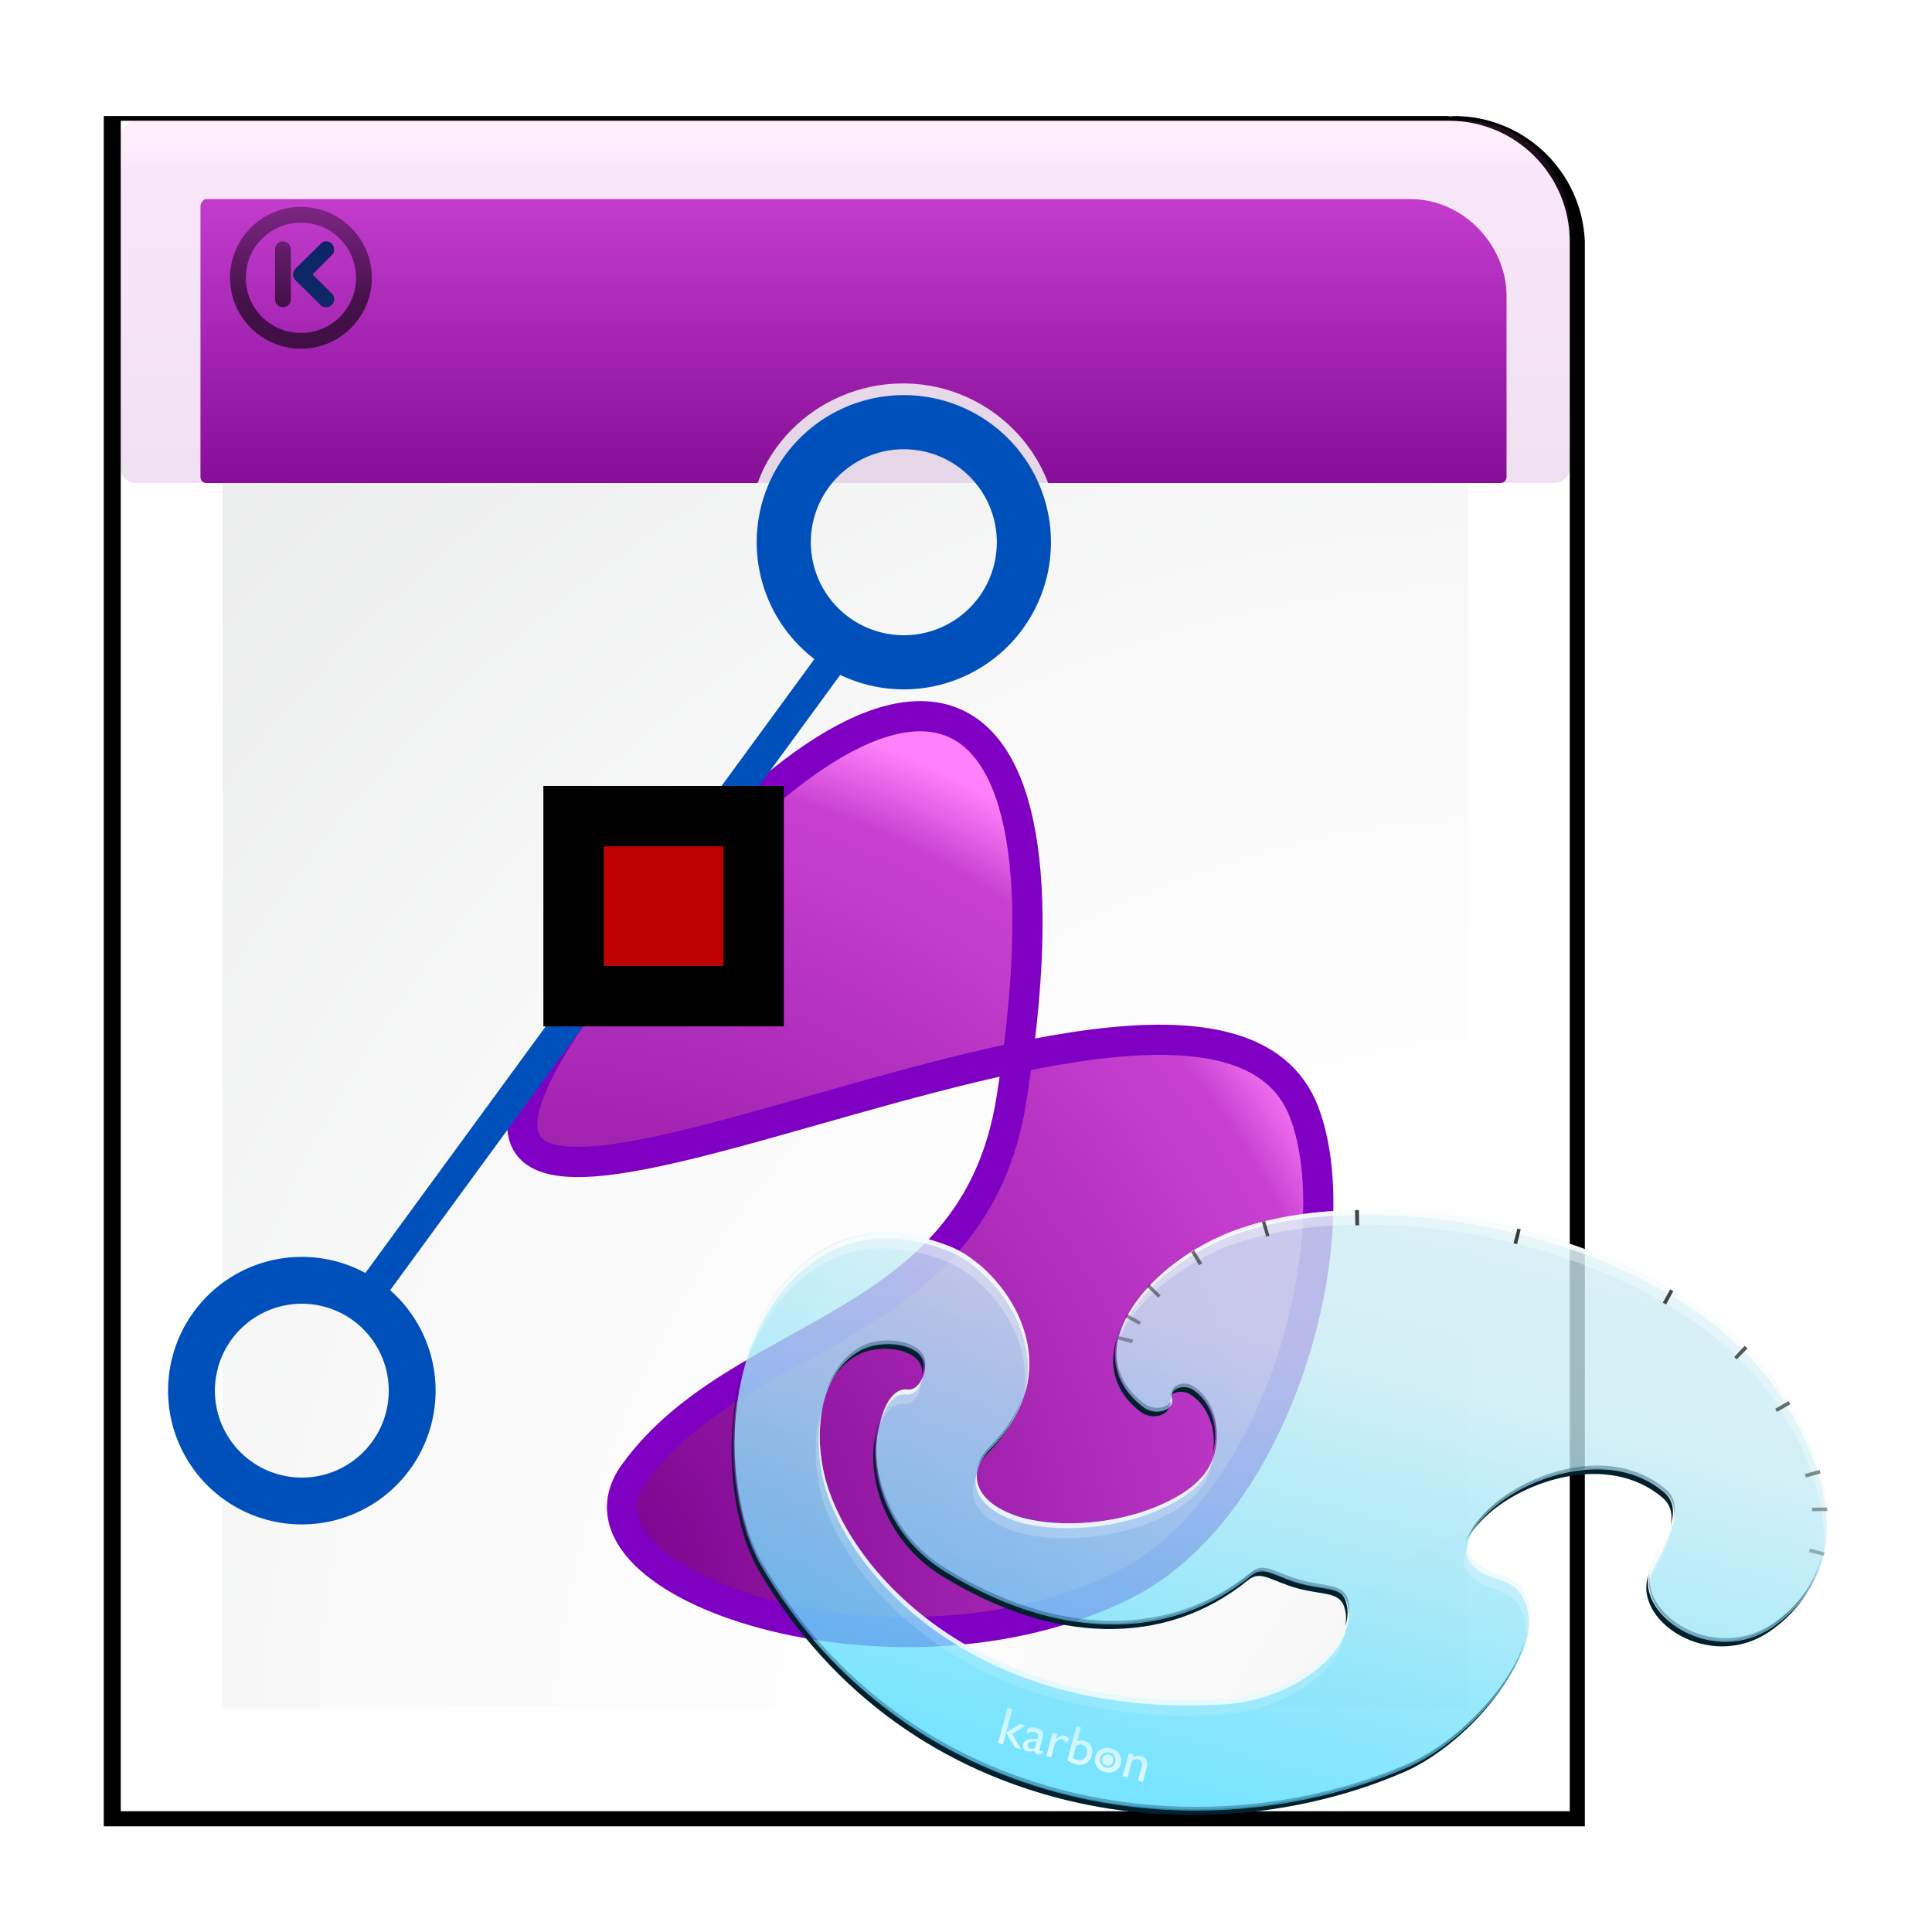 <?xml version="1.0" encoding="UTF-8" standalone="no"?>
<!-- Created with Inkscape (http://www.inkscape.org/) -->
<svg
   xmlns:dc="http://purl.org/dc/elements/1.1/"
   xmlns:cc="http://creativecommons.org/ns#"
   xmlns:rdf="http://www.w3.org/1999/02/22-rdf-syntax-ns#"
   xmlns:svg="http://www.w3.org/2000/svg"
   xmlns="http://www.w3.org/2000/svg"
   xmlns:xlink="http://www.w3.org/1999/xlink"
   xmlns:sodipodi="http://sodipodi.sourceforge.net/DTD/sodipodi-0.dtd"
   xmlns:inkscape="http://www.inkscape.org/namespaces/inkscape"
   width="128"
   height="128"
   id="svg37105"
   sodipodi:version="0.32"
   inkscape:version="0.46"
   version="1.0"
   sodipodi:docname="karbon.svgz"
   inkscape:output_extension="org.inkscape.output.svgz.inkscape"
   inkscape:export-filename="/home/pinheiro/pics/oxygen/scalable/apps/karbon.png"
   inkscape:export-xdpi="360"
   inkscape:export-ydpi="360">
  <defs
     id="defs37107">
    <linearGradient
       inkscape:collect="always"
       xlink:href="#linearGradient3526"
       id="linearGradient3714"
       gradientUnits="userSpaceOnUse"
       gradientTransform="matrix(0.615,0,0,0.6,25.351,191.115)"
       x1="91.293"
       y1="-110"
       x2="91.293"
       y2="-126.2" />
    <linearGradient
       inkscape:collect="always"
       id="linearGradient3672">
      <stop
         style="stop-color:#000000;stop-opacity:1;"
         offset="0"
         id="stop3674" />
      <stop
         style="stop-color:#000000;stop-opacity:0;"
         offset="1"
         id="stop3676" />
    </linearGradient>
    <linearGradient
       inkscape:collect="always"
       xlink:href="#linearGradient3672"
       id="linearGradient3678"
       x1="96.846"
       y1="68.206"
       x2="96.846"
       y2="102.945"
       gradientUnits="userSpaceOnUse" />
    <linearGradient
       inkscape:collect="always"
       id="linearGradient3526">
      <stop
         style="stop-color:#ffffff;stop-opacity:1;"
         offset="0"
         id="stop3528" />
      <stop
         style="stop-color:#ffffff;stop-opacity:0;"
         offset="1"
         id="stop3530" />
    </linearGradient>
    <linearGradient
       inkscape:collect="always"
       xlink:href="#linearGradient3526"
       id="linearGradient3692"
       gradientUnits="userSpaceOnUse"
       gradientTransform="matrix(0.623,0.36,-0.36,0.623,-77.003,-45.374)"
       x1="280.572"
       y1="14.984"
       x2="332.829"
       y2="105.737" />
    <linearGradient
       inkscape:collect="always"
       xlink:href="#linearGradient4061"
       id="linearGradient3698"
       gradientUnits="userSpaceOnUse"
       gradientTransform="matrix(0.623,0.36,-0.36,0.623,-77.003,-45.374)"
       x1="309.892"
       y1="91.391"
       x2="266.269"
       y2="15.833" />
    <filter
       inkscape:collect="always"
       id="filter4063">
      <feGaussianBlur
         inkscape:collect="always"
         stdDeviation="1.102"
         id="feGaussianBlur4065" />
    </filter>
    <linearGradient
       id="linearGradient3362">
      <stop
         style="stop-color:#7c7c7c;stop-opacity:1;"
         offset="0"
         id="stop3364" />
      <stop
         id="stop3366"
         offset="0.031"
         style="stop-color:#434343;stop-opacity:1;" />
      <stop
         id="stop3368"
         offset="0.26"
         style="stop-color:#ffffff;stop-opacity:1;" />
      <stop
         style="stop-color:#9c9c9c;stop-opacity:1;"
         offset="0.276"
         id="stop3370" />
      <stop
         id="stop3373"
         offset="0.276"
         style="stop-color:#717171;stop-opacity:1;" />
      <stop
         style="stop-color:#a0a0a0;stop-opacity:1;"
         offset="0.276"
         id="stop3375" />
      <stop
         style="stop-color:#ffffff;stop-opacity:1"
         offset="0.521"
         id="stop3377" />
      <stop
         id="stop3379"
         offset="0.875"
         style="stop-color:#909090;stop-opacity:1;" />
      <stop
         style="stop-color:#4f4f4f;stop-opacity:1;"
         offset="1"
         id="stop3381" />
    </linearGradient>
    <inkscape:perspective
       sodipodi:type="inkscape:persp3d"
       inkscape:vp_x="0 : 64 : 1"
       inkscape:vp_y="0 : 1000 : 0"
       inkscape:vp_z="128 : 64 : 1"
       inkscape:persp3d-origin="64 : 42.666667 : 1"
       id="perspective202" />
    <linearGradient
       id="linearGradient4713">
      <stop
         id="stop4715"
         offset="0"
         style="stop-color:#730088;stop-opacity:1;" />
      <stop
         style="stop-color:#c940d1;stop-opacity:1;"
         offset="0.91"
         id="stop4717" />
      <stop
         id="stop4719"
         offset="1"
         style="stop-color:#ff80fa;stop-opacity:1;" />
    </linearGradient>
    <linearGradient
       inkscape:collect="always"
       xlink:href="#linearGradient4713"
       id="linearGradient6972"
       x1="65.5"
       y1="37.535"
       x2="65.5"
       y2="8.993"
       gradientUnits="userSpaceOnUse" />
    <linearGradient
       inkscape:collect="always"
       id="linearGradient4072">
      <stop
         style="stop-color:#ffffff;stop-opacity:1;"
         offset="0"
         id="stop4074" />
      <stop
         style="stop-color:#ffffff;stop-opacity:0;"
         offset="1"
         id="stop4076" />
    </linearGradient>
    <linearGradient
       id="linearGradient4061">
      <stop
         style="stop-color:#55ddff;stop-opacity:1"
         offset="0"
         id="stop4064" />
      <stop
         id="stop4066"
         offset="0.544"
         style="stop-color:#c7ecf4;stop-opacity:1" />
      <stop
         style="stop-color:#d8edf2;stop-opacity:1"
         offset="1"
         id="stop4068" />
    </linearGradient>
    <linearGradient
       id="linearGradient5093">
      <stop
         id="stop5095"
         offset="0"
         style="stop-color:#ffffff;stop-opacity:1;" />
      <stop
         id="stop5097"
         offset="1"
         style="stop-color:#ffffff;stop-opacity:0;" />
    </linearGradient>
    <linearGradient
       id="linearGradient5079">
      <stop
         style="stop-color:#760000;stop-opacity:1;"
         offset="0"
         id="stop5081" />
      <stop
         id="stop5087"
         offset="0.185"
         style="stop-color:#ff4f4f;stop-opacity:1;" />
      <stop
         style="stop-color:#ad2626;stop-opacity:1;"
         offset="0.502"
         id="stop5089" />
      <stop
         id="stop5091"
         offset="0.751"
         style="stop-color:#e43e3e;stop-opacity:1;" />
      <stop
         style="stop-color:#5e0000;stop-opacity:1;"
         offset="1"
         id="stop5083" />
    </linearGradient>
    <linearGradient
       id="linearGradient5059">
      <stop
         id="stop5061"
         offset="0"
         style="stop-color:#7c7c7c;stop-opacity:1;" />
      <stop
         style="stop-color:#434343;stop-opacity:1;"
         offset="0.085"
         id="stop5063" />
      <stop
         style="stop-color:#ffffff;stop-opacity:1;"
         offset="0.25"
         id="stop5065" />
      <stop
         id="stop5067"
         offset="0.375"
         style="stop-color:#9c9c9c;stop-opacity:1;" />
      <stop
         style="stop-color:#717171;stop-opacity:1;"
         offset="0.5"
         id="stop5069" />
      <stop
         id="stop5071"
         offset="0.625"
         style="stop-color:#a0a0a0;stop-opacity:1;" />
      <stop
         id="stop5073"
         offset="0.75"
         style="stop-color:#dfdfdf;stop-opacity:1;" />
      <stop
         style="stop-color:#909090;stop-opacity:1;"
         offset="0.875"
         id="stop5075" />
      <stop
         id="stop5077"
         offset="1"
         style="stop-color:#4f4f4f;stop-opacity:1;" />
    </linearGradient>
    <linearGradient
       inkscape:collect="always"
       id="linearGradient5041">
      <stop
         style="stop-color:#dbdbdb;stop-opacity:1;"
         offset="0"
         id="stop5043" />
      <stop
         style="stop-color:#dbdbdb;stop-opacity:0;"
         offset="1"
         id="stop5045" />
    </linearGradient>
    <linearGradient
       id="linearGradient4976">
      <stop
         style="stop-color:#ffffff;stop-opacity:1;"
         offset="0"
         id="stop4978" />
      <stop
         style="stop-color:#000000;stop-opacity:1;"
         offset="1"
         id="stop4980" />
    </linearGradient>
    <linearGradient
       inkscape:collect="always"
       id="linearGradient4952">
      <stop
         style="stop-color:#000000;stop-opacity:1;"
         offset="0"
         id="stop4954" />
      <stop
         style="stop-color:#000000;stop-opacity:0;"
         offset="1"
         id="stop4956" />
    </linearGradient>
    <linearGradient
       id="linearGradient4930">
      <stop
         id="stop4932"
         offset="0"
         style="stop-color:#7c7c7c;stop-opacity:1;" />
      <stop
         style="stop-color:#434343;stop-opacity:1;"
         offset="0.031"
         id="stop4934" />
      <stop
         style="stop-color:#ffffff;stop-opacity:1;"
         offset="0.302"
         id="stop4936" />
      <stop
         id="stop4938"
         offset="0.434"
         style="stop-color:#9c9c9c;stop-opacity:1;" />
      <stop
         style="stop-color:#717171;stop-opacity:1;"
         offset="0.537"
         id="stop4940" />
      <stop
         id="stop4942"
         offset="0.625"
         style="stop-color:#a0a0a0;stop-opacity:1;" />
      <stop
         id="stop4944"
         offset="0.75"
         style="stop-color:#dfdfdf;stop-opacity:1;" />
      <stop
         style="stop-color:#909090;stop-opacity:1;"
         offset="0.875"
         id="stop4946" />
      <stop
         id="stop4948"
         offset="1"
         style="stop-color:#4f4f4f;stop-opacity:1;" />
    </linearGradient>
    <linearGradient
       id="linearGradient4884">
      <stop
         style="stop-color:#7c7c7c;stop-opacity:1;"
         offset="0"
         id="stop4886" />
      <stop
         id="stop4888"
         offset="0.031"
         style="stop-color:#434343;stop-opacity:1;" />
      <stop
         id="stop4890"
         offset="0.25"
         style="stop-color:#ffffff;stop-opacity:1;" />
      <stop
         style="stop-color:#9c9c9c;stop-opacity:1;"
         offset="0.375"
         id="stop4892" />
      <stop
         id="stop4894"
         offset="0.5"
         style="stop-color:#717171;stop-opacity:1;" />
      <stop
         style="stop-color:#a0a0a0;stop-opacity:1;"
         offset="0.625"
         id="stop4896" />
      <stop
         style="stop-color:#dfdfdf;stop-opacity:1;"
         offset="0.75"
         id="stop4898" />
      <stop
         id="stop4900"
         offset="0.875"
         style="stop-color:#909090;stop-opacity:1;" />
      <stop
         style="stop-color:#4f4f4f;stop-opacity:1;"
         offset="1"
         id="stop4902" />
    </linearGradient>
    <linearGradient
       inkscape:collect="always"
       id="linearGradient3759">
      <stop
         style="stop-color:#000000;stop-opacity:1;"
         offset="0"
         id="stop3761" />
      <stop
         style="stop-color:#000000;stop-opacity:0;"
         offset="1"
         id="stop3763" />
    </linearGradient>
    <linearGradient
       id="linearGradient3800">
      <stop
         style="stop-color:#ffffff;stop-opacity:1;"
         offset="0"
         id="stop3802" />
      <stop
         id="stop3804"
         offset="0.506"
         style="stop-color:#e3e3e3;stop-opacity:1;" />
      <stop
         style="stop-color:#a0a0a0;stop-opacity:1;"
         offset="1"
         id="stop3806" />
    </linearGradient>
    <linearGradient
       id="linearGradient6417">
      <stop
         style="stop-color:#55ddff;stop-opacity:1"
         offset="0"
         id="stop6419" />
      <stop
         id="stop6425"
         offset="0.835"
         style="stop-color:#c7ecf4;stop-opacity:1" />
      <stop
         style="stop-color:#d8edf2;stop-opacity:1"
         offset="1"
         id="stop6421" />
    </linearGradient>
    <radialGradient
       id="XMLID_8_"
       cx="102"
       cy="112.305"
       r="139.559"
       gradientUnits="userSpaceOnUse">
      <stop
         offset="0"
         style="stop-color:#efefef;stop-opacity:1;"
         id="stop41" />
      <stop
         offset="0.189"
         style="stop-color:#f9f9f9;stop-opacity:1;"
         id="stop47" />
      <stop
         offset="0.257"
         style="stop-color:#FAFAFA"
         id="stop49" />
      <stop
         offset="0.301"
         style="stop-color:#FFFFFF"
         id="stop51" />
      <stop
         offset="0.531"
         style="stop-color:#FAFAFA"
         id="stop53" />
      <stop
         offset="0.845"
         style="stop-color:#EBECEC"
         id="stop55" />
      <stop
         offset="1"
         style="stop-color:#E1E2E3"
         id="stop57" />
    </radialGradient>
    <filter
       inkscape:collect="always"
       id="filter2770">
      <feGaussianBlur
         inkscape:collect="always"
         stdDeviation="2.079"
         id="feGaussianBlur2772" />
    </filter>
    <radialGradient
       inkscape:collect="always"
       xlink:href="#XMLID_8_"
       id="radialGradient6878"
       gradientUnits="userSpaceOnUse"
       gradientTransform="matrix(1,0,0,1,-8,3.02e-3)"
       cx="102"
       cy="112.305"
       r="139.559"
       fx="115.081"
       fy="124.33" />
    <filter
       inkscape:collect="always"
       id="filter3465">
      <feGaussianBlur
         inkscape:collect="always"
         stdDeviation="0.757"
         id="feGaussianBlur3467" />
    </filter>
    <linearGradient
       id="linearGradient3223"
       inkscape:collect="always">
      <stop
         id="stop3225"
         offset="0"
         style="stop-color:#000000;stop-opacity:1;" />
      <stop
         id="stop3227"
         offset="1"
         style="stop-color:#000000;stop-opacity:0;" />
    </linearGradient>
    <linearGradient
       id="linearGradient3370">
      <stop
         style="stop-color:#0e2965;stop-opacity:1;"
         offset="0"
         id="stop3372" />
      <stop
         style="stop-color:#091e6a;stop-opacity:1;"
         offset="1"
         id="stop3376" />
    </linearGradient>
    <linearGradient
       inkscape:collect="always"
       xlink:href="#linearGradient3223"
       id="linearGradient6362"
       gradientUnits="userSpaceOnUse"
       gradientTransform="matrix(0.713,0,0,0.713,6.22,4.598)"
       x1="20.489"
       y1="21.948"
       x2="20.489"
       y2="0.221" />
    <linearGradient
       inkscape:collect="always"
       xlink:href="#linearGradient3370"
       id="linearGradient6500"
       gradientUnits="userSpaceOnUse"
       gradientTransform="matrix(0.713,0,0,0.713,6.22,4.598)"
       x1="20.489"
       y1="21.948"
       x2="20.489"
       y2="7.353" />
    <linearGradient
       inkscape:collect="always"
       xlink:href="#linearGradient6417"
       id="linearGradient6964"
       x1="7.938"
       y1="18"
       x2="7.938"
       y2="4.75"
       gradientUnits="userSpaceOnUse" />
    <radialGradient
       inkscape:collect="always"
       xlink:href="#linearGradient4713"
       id="radialGradient3651"
       cx="36.776"
       cy="104.149"
       fx="36.776"
       fy="104.149"
       r="26.633"
       gradientTransform="matrix(2.216,0,0,2.24,-44.501,-128.299)"
       gradientUnits="userSpaceOnUse" />
    <clipPath
       clipPathUnits="userSpaceOnUse"
       id="clipPath3761">
      <path
         style="opacity:0.366;fill:#ffffff;fill-opacity:1;stroke:none;stroke-width:0.3;stroke-linecap:round;stroke-linejoin:round;stroke-miterlimit:4;stroke-dasharray:none;stroke-dashoffset:0;stroke-opacity:1"
         d="M 170.75,112.213 L 170.75,207.869 L 304.406,207.869 L 304.406,112.213 L 170.75,112.213 z M 253.969,125.275 C 263.092,125.117 272.391,126.817 279.562,130.9 C 281.258,131.865 282.83,132.959 284.281,134.244 C 291.737,140.844 296.536,150.113 290.094,158.056 C 285.135,164.171 275.544,160.779 276.344,155.588 C 276.728,153.093 278.409,149.062 275.594,147.744 C 268.942,144.636 261.285,149.774 258.5,154.306 C 257.782,155.475 256.44,157.896 257.75,159.181 C 259.737,161.13 262.097,159.524 264,161.338 C 268.552,165.677 263.042,177.422 257.156,182.088 C 248.315,189.096 236.444,193.66 224.094,193.931 C 211.37,194.211 198.125,190.033 187.156,179.15 C 186.468,178.467 185.425,177.165 184.781,176.119 C 176.09,161.995 179.419,140.076 197.531,142.244 C 203.359,142.941 213.161,150.675 206.938,161.431 C 205.188,164.455 206.812,166.881 210.719,167.338 C 214.091,167.831 220.106,166.324 224.562,163.119 C 226.977,161.382 228.884,159.347 229.344,157.088 C 229.966,154.03 228.239,150.844 225.594,150.056 C 224.634,149.771 223.189,150.501 223.75,151.525 C 224.32,152.564 222.647,153.761 221.125,153.119 C 213.53,149.914 216.792,140.018 224.375,133.9 C 230.786,128.728 242.238,125.478 253.969,125.275 z M 195.188,153.431 C 193.78,153.524 192.225,154.155 191.25,155.119 C 187.628,158.698 188.943,165.436 191.844,169.775 C 197.534,178.287 213.89,188.009 237.281,180.119 C 244.218,177.779 249.239,170.819 246.688,167.119 C 245.778,165.8 244.169,166.587 241.625,166.588 C 238.745,166.588 237.407,165.66 236.375,167.088 C 229.875,176.077 218.505,178.725 205.625,174.838 C 199.035,172.849 195.211,166.871 195.25,161.931 C 195.119,159.458 195.829,157.836 197.062,157.681 C 198.192,157.539 198.499,155.836 198.188,154.869 C 197.835,153.774 196.595,153.338 195.188,153.431 z"
         id="path3763" />
    </clipPath>
    <linearGradient
       inkscape:collect="always"
       xlink:href="#linearGradient4976"
       id="linearGradient2702"
       gradientUnits="userSpaceOnUse"
       gradientTransform="matrix(0.696,0,0,0.696,14.308,36.326)"
       x1="143.406"
       y1="46.688"
       x2="143.406"
       y2="33.719" />
    <linearGradient
       inkscape:collect="always"
       xlink:href="#linearGradient4976"
       id="linearGradient2705"
       gradientUnits="userSpaceOnUse"
       gradientTransform="matrix(0.696,0,0,0.696,14.308,36.326)"
       x1="146.928"
       y1="33.447"
       x2="146.928"
       y2="46.595" />
    <linearGradient
       inkscape:collect="always"
       xlink:href="#linearGradient4952"
       id="linearGradient2708"
       gradientUnits="userSpaceOnUse"
       gradientTransform="matrix(0.833,0,0,0.803,19.25,-59.127)"
       x1="116"
       y1="23.08"
       x2="116"
       y2="19.517" />
    <linearGradient
       inkscape:collect="always"
       xlink:href="#linearGradient5093"
       id="linearGradient2713"
       gradientUnits="userSpaceOnUse"
       gradientTransform="matrix(-0.122,7.9958629e-5,2.6776831e-2,0.198,171.511,30.937)"
       x1="446.257"
       y1="108.021"
       x2="470.738"
       y2="108.021" />
    <linearGradient
       inkscape:collect="always"
       xlink:href="#linearGradient5079"
       id="linearGradient2717"
       gradientUnits="userSpaceOnUse"
       x1="110.008"
       y1="37"
       x2="121.102"
       y2="37"
       gradientTransform="translate(0,27)" />
    <linearGradient
       inkscape:collect="always"
       xlink:href="#linearGradient5093"
       id="linearGradient2731"
       gradientUnits="userSpaceOnUse"
       gradientTransform="matrix(-0.122,-3.9198515e-4,6.5008804e-3,-0.971,174.281,202.671)"
       x1="446.257"
       y1="108.021"
       x2="470.738"
       y2="108.021" />
    <linearGradient
       inkscape:collect="always"
       xlink:href="#linearGradient4884"
       id="linearGradient2735"
       gradientUnits="userSpaceOnUse"
       gradientTransform="matrix(9.013865e-2,0,0,0.833,102.515,13.833)"
       x1="138.508"
       y1="32"
       x2="149.602"
       y2="32" />
    <linearGradient
       inkscape:collect="always"
       xlink:href="#linearGradient3759"
       id="linearGradient2738"
       gradientUnits="userSpaceOnUse"
       gradientTransform="matrix(0.329,0,0,7.6274458e-2,-265.972,36.042)"
       x1="471.8"
       y1="141.475"
       x2="471.804"
       y2="144.057" />
    <linearGradient
       inkscape:collect="always"
       xlink:href="#linearGradient4952"
       id="linearGradient2741"
       gradientUnits="userSpaceOnUse"
       gradientTransform="matrix(0.833,0,0,0.803,19.25,30.953)"
       x1="116"
       y1="20.575"
       x2="116"
       y2="19" />
    <linearGradient
       inkscape:collect="always"
       xlink:href="#linearGradient4930"
       id="linearGradient2744"
       gradientUnits="userSpaceOnUse"
       gradientTransform="matrix(0.451,0,0,0.68,50.575,23.281)"
       x1="138.508"
       y1="32"
       x2="149.602"
       y2="32" />
    <linearGradient
       inkscape:collect="always"
       xlink:href="#linearGradient5093"
       id="linearGradient2747"
       gradientUnits="userSpaceOnUse"
       gradientTransform="matrix(-0.123,-6.7513531e-4,2.4197626e-3,-1.672,201.309,263.496)"
       x1="446.257"
       y1="108.021"
       x2="470.738"
       y2="108.021" />
    <linearGradient
       inkscape:collect="always"
       xlink:href="#linearGradient5093"
       id="linearGradient2749"
       gradientUnits="userSpaceOnUse"
       gradientTransform="matrix(-0.465,-2.562534e-3,7.1315277e-4,-1.672,357.35,264.355)"
       x1="469.106"
       y1="108.021"
       x2="460.064"
       y2="108.021" />
    <linearGradient
       inkscape:collect="always"
       xlink:href="#linearGradient3759"
       id="linearGradient3683"
       gradientUnits="userSpaceOnUse"
       gradientTransform="matrix(0.408,0,0,0.374,-302.877,-177.689)"
       x1="471.8"
       y1="141.475"
       x2="471.804"
       y2="144.057" />
    <linearGradient
       inkscape:collect="always"
       xlink:href="#linearGradient5041"
       id="linearGradient3689"
       gradientUnits="userSpaceOnUse"
       gradientTransform="matrix(1.012,0,0,1.012,-2.758,0)"
       x1="91.293"
       y1="-110"
       x2="91.293"
       y2="-126.2" />
    <linearGradient
       inkscape:collect="always"
       xlink:href="#linearGradient4072"
       id="linearGradient4078"
       x1="-148"
       y1="-13.5"
       x2="-46"
       y2="-13.5"
       gradientUnits="userSpaceOnUse" />
    <linearGradient
       inkscape:collect="always"
       xlink:href="#linearGradient5093"
       id="linearGradient4117"
       gradientUnits="userSpaceOnUse"
       gradientTransform="matrix(-0.263,-4.1139639e-4,1.4053095e-2,-1.019,268.844,205.242)"
       x1="446.257"
       y1="108.021"
       x2="470.738"
       y2="108.021" />
    <linearGradient
       inkscape:collect="always"
       xlink:href="#linearGradient5093"
       id="linearGradient4133"
       gradientUnits="userSpaceOnUse"
       gradientTransform="matrix(-0.123,-6.7513531e-4,2.4197626e-3,-1.672,201.309,263.496)"
       x1="446.257"
       y1="108.021"
       x2="470.738"
       y2="108.021" />
    <linearGradient
       inkscape:collect="always"
       xlink:href="#linearGradient4713"
       id="linearGradient3351"
       gradientUnits="userSpaceOnUse"
       x1="65.5"
       y1="37.535"
       x2="65.5"
       y2="8.993" />
    <linearGradient
       inkscape:collect="always"
       xlink:href="#linearGradient4713"
       id="linearGradient3363"
       gradientUnits="userSpaceOnUse"
       x1="65.5"
       y1="37.535"
       x2="65.5"
       y2="8.993" />
    <linearGradient
       inkscape:collect="always"
       xlink:href="#linearGradient4713"
       id="linearGradient2580"
       gradientUnits="userSpaceOnUse"
       x1="65.5"
       y1="37.535"
       x2="65.5"
       y2="8.993" />
    <radialGradient
       inkscape:collect="always"
       xlink:href="#XMLID_8_"
       id="radialGradient2585"
       gradientUnits="userSpaceOnUse"
       gradientTransform="matrix(1,0,0,1,-8,3.02e-3)"
       cx="102"
       cy="112.305"
       fx="115.081"
       fy="124.33"
       r="139.559" />
    <filter
       inkscape:collect="always"
       id="filter3625">
      <feGaussianBlur
         inkscape:collect="always"
         stdDeviation="2.796"
         id="feGaussianBlur3627" />
    </filter>
  </defs>
  <sodipodi:namedview
     id="base"
     pagecolor="#ffffff"
     bordercolor="#666666"
     borderopacity="1.0"
     inkscape:pageopacity="0.0"
     inkscape:pageshadow="2"
     inkscape:zoom="2.8284272"
     inkscape:cx="77.801454"
     inkscape:cy="-21.262875"
     inkscape:document-units="px"
     inkscape:current-layer="layer1"
     height="128px"
     width="128px"
     inkscape:window-width="1191"
     inkscape:window-height="722"
     inkscape:window-x="162"
     inkscape:window-y="195"
     showgrid="true"
     objecttolerance="5"
     gridtolerance="6"
     guidetolerance="6"
     showguides="true"
     inkscape:guide-bbox="true">
    <inkscape:grid
       id="GridFromPre046Settings"
       type="xygrid"
       originx="0px"
       originy="0px"
       spacingx="8px"
       spacingy="8px"
       color="#0000ff"
       empcolor="#0000ff"
       opacity="0.2"
       empopacity="0.4"
       empspacing="5"
       visible="true"
       enabled="true" />
    <sodipodi:guide
       orientation="0,1"
       position="226,155"
       id="guide3460" />
  </sodipodi:namedview>
  <g
     inkscape:label="Livello 1"
     inkscape:groupmode="layer"
     id="layer1">
    <path
       style="opacity:0.5;fill:#000000;fill-opacity:1;filter:url(#filter3465)"
       d="M 8,8.094 L 8,120.094 L 104,120.094 L 104,16 C 104,11.998 101.057,8.681 97.219,8.094 L 8,8.094 z"
       id="path3447" />
    <path
       style="opacity:1;fill:#000000;fill-opacity:1;filter:url(#filter2770)"
       d="M 6.875,7.688 L 6.875,121 L 105,121 L 105,16 C 104.816,11.385 101.004,7.688 96.344,7.688 C 96.226,7.688 96.116,7.714 96,7.719 L 96,7.688 L 6.875,7.688 z"
       id="path7865"
       sodipodi:nodetypes="ccccsccc" />
    <path
       style="fill:#ffffff;fill-opacity:1"
       d="M 8,8 L 8,120 C 8,120 71.156,120 71.156,120 L 104,120 L 104,16 C 104,11.584 100.416,8 96,8 L 8,8 z"
       id="path34" />
    <path
       sodipodi:type="inkscape:offset"
       inkscape:radius="-3.375"
       inkscape:original="M 11.375 11.375 L 11.375 116.59375 L 69.1875 116.59375 L 100.625 116.59375 L 100.625 16 C 100.625 13.414772 98.585228 11.375 96 11.375 L 11.375 11.375 z "
       style="fill:url(#radialGradient2585);fill-opacity:1"
       id="path2583"
       d="M 14.75,14.75 L 14.75,113.219 L 69.188,113.219 L 97.25,113.219 L 97.25,16 C 97.25,15.19 96.81,14.75 96,14.75 L 14.75,14.75 z" />
    <g
       id="layer4"
       inkscape:label="box"
       style="display:inline"
       transform="matrix(0.643,0,0,0.643,122.765,84.171)" />
    <g
       id="layer5"
       inkscape:label="zip_app"
       style="display:inline"
       transform="matrix(0.643,0,0,0.643,122.765,84.171)" />
    <rect
       style="opacity:0.578;fill:#ffffff;fill-opacity:1;fill-rule:nonzero;stroke:none;stroke-width:3.632;stroke-linecap:round;stroke-linejoin:round;stroke-miterlimit:4;stroke-dasharray:none;stroke-dashoffset:4;stroke-opacity:1"
       id="rect1327"
       width="0.643"
       height="0"
       x="123.357"
       y="94.547" />
    <path
       style="opacity:0.124;fill:url(#linearGradient2580);fill-opacity:1;stroke:none;stroke-width:0.2;stroke-linecap:round;stroke-linejoin:round;stroke-miterlimit:4;stroke-dashoffset:0;stroke-opacity:0.588;overflow:visible"
       d="M 9,8 C 8.446,8 8,8.508 8,9.062 L 8,31 C 8,31.554 8.446,32 9,32 L 103,32 C 103.554,32 104,31.554 104,31 L 104,15 C 104,11.433 101,8 97,8 L 9,8 z"
       id="path3353"
       sodipodi:nodetypes="ccccccccc" />
    <path
       style="fill:url(#linearGradient3363);fill-opacity:1;stroke:none;stroke-width:0.2;stroke-linecap:round;stroke-linejoin:round;stroke-miterlimit:4;stroke-dashoffset:0;stroke-opacity:0.588;overflow:visible"
       d="M 13.688,13.188 C 13.492,13.188 13.281,13.417 13.281,13.656 L 13.281,31.594 C 13.281,31.833 13.448,32 13.688,32 L 50.194,32 C 50.383,31.513 50.581,31.029 50.85,30.562 C 53.694,25.637 60.05,23.938 64.975,26.781 C 67.099,28.008 68.625,29.864 69.444,32 L 99.406,32 C 99.646,32 99.812,31.833 99.812,31.594 L 99.812,19.594 C 99.812,16.355 97.071,13.188 93.406,13.188 L 13.688,13.188 z"
       id="path3361"
       sodipodi:nodetypes="cccccsscccccc" />
    <path
       style="opacity:0.609;fill:url(#linearGradient6362);fill-opacity:1;fill-rule:evenodd;stroke:none;stroke-width:2;stroke-linecap:round;stroke-linejoin:round;stroke-miterlimit:4;stroke-opacity:1"
       d="M 19.938,13.706 C 17.349,13.706 15.239,15.817 15.239,18.405 C 15.239,20.993 17.349,23.104 19.938,23.104 C 22.526,23.104 24.636,20.993 24.636,18.405 C 24.636,15.817 22.526,13.706 19.938,13.706 z M 19.938,14.753 C 21.96,14.753 23.59,16.383 23.59,18.405 C 23.59,20.428 21.96,22.057 19.938,22.057 C 17.915,22.057 16.285,20.428 16.285,18.405 C 16.285,16.383 17.915,14.753 19.938,14.753 z M 18.624,16 C 18.375,16.056 18.217,16.284 18.223,16.534 L 18.223,19.83 C 18.22,20.016 18.31,20.184 18.468,20.276 C 18.633,20.372 18.859,20.372 19.024,20.276 C 19.182,20.184 19.272,20.016 19.269,19.83 L 19.269,16.534 C 19.273,16.374 19.204,16.222 19.069,16.111 C 18.955,16.018 18.833,16.001 18.735,16 C 18.732,16 18.731,16.001 18.713,16 C 18.694,15.999 18.652,15.994 18.624,16 z M 21.541,16 C 21.411,16.014 21.319,16.089 21.251,16.156 L 19.581,17.804 C 19.477,17.904 19.425,18.041 19.425,18.182 C 19.425,18.324 19.477,18.46 19.581,18.561 L 21.251,20.209 C 21.459,20.412 21.791,20.386 21.986,20.187 C 22.184,19.985 22.191,19.652 21.986,19.452 L 20.695,18.182 L 21.986,16.891 C 22.154,16.732 22.168,16.486 22.075,16.29 C 21.978,16.083 21.76,15.972 21.541,16 z"
       id="path3820" />
    <path
       id="path6498"
       d="M 21.541,16 C 21.411,16.014 21.319,16.089 21.251,16.156 L 19.581,17.804 C 19.477,17.904 19.425,18.041 19.425,18.182 C 19.425,18.324 19.477,18.46 19.581,18.561 L 21.251,20.209 C 21.459,20.412 21.791,20.386 21.986,20.187 C 22.184,19.985 22.191,19.652 21.986,19.452 L 20.695,18.182 L 21.986,16.891 C 22.154,16.732 22.168,16.486 22.075,16.29 C 21.978,16.083 21.76,15.972 21.541,16 z"
       style="opacity:1;fill:url(#linearGradient6500);fill-opacity:1;fill-rule:evenodd;stroke:none;stroke-width:2;stroke-linecap:round;stroke-linejoin:round;stroke-miterlimit:4;stroke-opacity:1"
       sodipodi:nodetypes="cccsccscccsc" />
    <path
       style="opacity:1;fill:url(#radialGradient3651);fill-opacity:1;fill-rule:evenodd;stroke:#7f00c3;stroke-width:2;stroke-linecap:butt;stroke-linejoin:miter;stroke-miterlimit:4;stroke-dasharray:none;stroke-opacity:1"
       d="M 86.403,73.689 C 89.487,81.781 84.838,99.804 74.47,105 C 59.437,112.534 36.689,105.003 42,97.633 C 48.979,87.948 64.512,88.383 67,72.895 C 71.832,42.81 59.818,39.545 41.597,62.348 C 13.319,97.739 79.442,55.424 86.403,73.689 z"
       id="path3331"
       sodipodi:nodetypes="csssss" />
    <path
       style="fill:none;fill-rule:evenodd;stroke:#0050bc;stroke-width:2;stroke-linecap:butt;stroke-linejoin:miter;stroke-miterlimit:4;stroke-dasharray:none;stroke-opacity:1"
       d="M 24,86.312 L 56,42.563"
       id="path3395"
       sodipodi:nodetypes="cc" />
    <rect
       ry="0"
       rx="0"
       y="52.07"
       x="36"
       height="15.93"
       width="15.93"
       id="rect3337"
       style="opacity:1;fill:#000000;fill-opacity:1;stroke:none;stroke-width:0.6;stroke-linecap:round;stroke-linejoin:round;stroke-miterlimit:4;stroke-dasharray:none;stroke-dashoffset:0;stroke-opacity:1" />
    <rect
       style="opacity:1;fill:#bc0000;fill-opacity:1;stroke:none;stroke-width:0.6;stroke-linecap:round;stroke-linejoin:round;stroke-miterlimit:4;stroke-dasharray:none;stroke-dashoffset:0;stroke-opacity:1"
       id="rect3333"
       width="7.93"
       height="7.93"
       x="40"
       y="56.07"
       rx="0"
       ry="0" />
    <rect
       style="opacity:0.545;fill:url(#linearGradient4078);fill-opacity:1;stroke:none;stroke-width:0.4;stroke-linecap:round;stroke-linejoin:round;stroke-miterlimit:4;stroke-dasharray:none;stroke-dashoffset:0;stroke-opacity:1"
       id="rect4070"
       width="102"
       height="66"
       x="-148"
       y="-46.5"
       rx="2.381"
       ry="2.381" />
    <path
       transform="matrix(3.339,1.928,-1.928,3.339,-13.727,-65.358)"
       d="M 29.896,31 A 1.896,1.896 0 1 1 26.104,31 A 1.896,1.896 0 1 1 29.896,31 z"
       sodipodi:ry="1.8955128"
       sodipodi:rx="1.8955128"
       sodipodi:cy="31"
       sodipodi:cx="28"
       id="path2589"
       style="opacity:1;fill:none;fill-opacity:1;stroke:#0050bc;stroke-width:0.805;stroke-linecap:round;stroke-linejoin:round;stroke-miterlimit:4;stroke-dasharray:none;stroke-dashoffset:0;stroke-opacity:1"
       sodipodi:type="arc" />
    <path
       sodipodi:type="arc"
       style="opacity:1;fill:none;fill-opacity:1;stroke:#0050bc;stroke-width:0.855;stroke-linecap:round;stroke-linejoin:round;stroke-miterlimit:4;stroke-dasharray:none;stroke-dashoffset:0;stroke-opacity:1"
       id="path2591"
       sodipodi:cx="28"
       sodipodi:cy="31"
       sodipodi:rx="1.8955128"
       sodipodi:ry="1.8955128"
       d="M 29.896,31 A 1.896,1.896 0 1 1 26.104,31 A 1.896,1.896 0 1 1 29.896,31 z"
       transform="matrix(3.633,2.098,-2.098,3.633,23.195,-135.442)" />
    <g
       id="g3737"
       transform="matrix(0.86,0.23,-0.23,0.86,33.926,-6.364)">
      <path
         sodipodi:nodetypes="csssssscssssssssscsssccssssscssss"
         id="path3816"
         d="M 279.554,130.897 C 263.162,121.565 235.761,124.72 224.364,133.914 C 216.781,140.032 213.516,149.917 221.111,153.122 C 222.633,153.764 224.323,152.556 223.753,151.517 C 223.192,150.493 224.635,149.759 225.594,150.045 C 228.239,150.832 229.979,154.031 229.357,157.088 C 228.897,159.347 226.986,161.393 224.571,163.13 C 220.114,166.335 214.083,167.818 210.711,167.324 C 206.804,166.867 205.182,164.453 206.931,161.43 C 213.154,150.674 203.344,142.942 197.516,142.245 C 179.404,140.077 176.096,161.991 184.788,176.115 C 185.431,177.161 186.469,178.474 187.157,179.157 C 198.126,190.04 211.363,194.224 224.087,193.944 C 236.436,193.673 248.303,189.103 257.144,182.095 C 263.029,177.429 268.543,165.692 263.991,161.352 C 262.088,159.538 259.724,161.133 257.737,159.184 C 256.427,157.899 257.774,155.484 258.491,154.315 C 261.276,149.783 268.951,144.632 275.603,147.74 C 278.418,149.058 276.719,153.102 276.335,155.596 C 275.536,160.788 285.145,164.176 290.104,158.061 C 296.546,150.117 291.751,140.847 284.295,134.247 C 282.844,132.963 281.249,131.862 279.554,130.897 z M 246.69,167.132 C 249.241,170.832 244.207,177.793 237.271,180.133 C 213.88,188.023 197.548,178.303 191.858,169.791 C 188.957,165.452 187.618,158.689 191.241,155.109 C 193.191,153.182 197.495,152.678 198.2,154.869 C 198.511,155.836 198.206,157.531 197.076,157.673 C 195.842,157.829 195.111,159.456 195.242,161.929 C 195.202,166.87 199.03,172.852 205.62,174.841 C 218.5,178.728 229.887,176.091 236.387,167.101 C 237.419,165.674 238.754,166.587 241.634,166.587 C 244.178,166.587 245.78,165.813 246.69,167.132 z"
         style="fill:#00508e;fill-opacity:1;fill-rule:evenodd;stroke:none;stroke-width:1px;stroke-linecap:butt;stroke-linejoin:miter;stroke-opacity:1;filter:url(#filter4063)"
         clip-path="url(#clipPath3761)"
         transform="matrix(0.719,0,0,0.719,-84.825,-14.207)" />
      <path
         transform="matrix(0.719,0,0,0.719,-84.825,-14.207)"
         clip-path="url(#clipPath3761)"
         style="fill:#00202e;fill-opacity:1;fill-rule:evenodd;stroke:none;stroke-width:1px;stroke-linecap:butt;stroke-linejoin:miter;stroke-opacity:1;filter:url(#filter3625)"
         d="M 279.554,131.495 C 263.162,122.163 235.761,125.319 224.364,134.513 C 216.781,140.63 213.516,150.516 221.111,153.72 C 222.633,154.362 224.323,153.155 223.753,152.116 C 223.192,151.092 224.635,150.357 225.594,150.643 C 228.239,151.431 229.979,154.629 229.357,157.686 C 228.897,159.946 226.986,161.991 224.571,163.728 C 220.114,166.934 214.083,168.416 210.711,167.923 C 206.804,167.466 205.182,165.052 206.931,162.028 C 213.154,151.272 203.344,143.541 197.516,142.843 C 179.404,140.676 176.096,162.589 184.788,176.713 C 185.431,177.759 186.469,179.072 187.157,179.755 C 198.126,190.638 211.363,194.822 224.087,194.543 C 236.436,194.271 248.303,189.701 257.144,182.693 C 263.029,178.028 268.543,166.29 263.991,161.95 C 262.088,160.136 259.724,161.732 257.737,159.783 C 256.427,158.497 257.774,156.082 258.491,154.914 C 261.276,150.382 268.951,145.231 275.603,148.339 C 278.418,149.656 276.719,153.7 276.335,156.195 C 275.536,161.386 285.145,164.774 290.104,158.659 C 296.546,150.716 291.751,141.446 284.295,134.846 C 282.844,133.561 281.249,132.46 279.554,131.495 z M 246.69,167.73 C 249.241,171.43 244.207,178.392 237.271,180.731 C 213.88,188.621 197.548,178.901 191.858,170.389 C 188.957,166.05 187.618,159.287 191.241,155.707 C 193.191,153.78 197.495,153.277 198.2,155.467 C 198.511,156.434 198.206,158.13 197.076,158.272 C 195.842,158.427 195.111,160.054 195.242,162.528 C 195.202,167.468 199.03,173.45 205.62,175.439 C 218.5,179.326 229.887,176.689 236.387,167.7 C 237.419,166.272 238.754,167.185 241.634,167.185 C 244.178,167.185 245.78,166.411 246.69,167.73 z"
         id="path3700"
         sodipodi:nodetypes="csssssscssssssssscsssccssssscssss" />
      <path
         sodipodi:nodetypes="csssssscssssssssscsssccssssscssss"
         id="path3666"
         d="M 116.313,79.94 C 104.523,73.228 84.814,75.498 76.617,82.111 C 71.163,86.511 68.815,93.621 74.278,95.926 C 75.372,96.388 76.587,95.519 76.178,94.772 C 75.774,94.035 76.812,93.507 77.502,93.713 C 79.404,94.279 80.656,96.58 80.208,98.779 C 79.878,100.404 78.503,101.875 76.766,103.124 C 73.56,105.43 69.222,106.496 66.797,106.141 C 63.987,105.813 62.82,104.076 64.078,101.902 C 68.554,94.165 61.498,88.604 57.307,88.103 C 44.279,86.544 41.9,102.305 48.151,112.464 C 48.614,113.216 49.361,114.161 49.856,114.652 C 57.745,122.48 67.266,125.489 76.418,125.288 C 85.3,125.093 93.836,121.806 100.194,116.765 C 104.428,113.409 108.394,104.967 105.119,101.846 C 103.751,100.541 102.05,101.688 100.621,100.287 C 99.678,99.362 100.647,97.625 101.164,96.785 C 103.167,93.525 108.687,89.82 113.471,92.055 C 115.496,93.003 114.274,95.912 113.998,97.706 C 113.423,101.44 120.334,103.877 123.901,99.479 C 128.535,93.765 125.086,87.098 119.723,82.35 C 118.679,81.427 117.533,80.635 116.313,79.94 z M 92.675,106.003 C 94.51,108.664 90.889,113.671 85.9,115.354 C 69.076,121.029 57.329,114.038 53.237,107.915 C 51.15,104.794 50.187,99.93 52.793,97.355 C 54.196,95.969 57.291,95.607 57.798,97.183 C 58.022,97.878 57.802,99.098 56.99,99.2 C 56.103,99.312 55.576,100.482 55.671,102.261 C 55.642,105.814 58.395,110.117 63.135,111.548 C 72.399,114.344 80.59,112.447 85.265,105.981 C 86.007,104.954 86.967,105.611 89.039,105.611 C 90.869,105.611 92.021,105.054 92.675,106.003 z"
         style="opacity:0.792;fill:url(#linearGradient3698);fill-opacity:1;fill-rule:evenodd;stroke:none;stroke-width:1px;stroke-linecap:butt;stroke-linejoin:miter;stroke-opacity:1" />
      <path
         id="path3691"
         d="M 97.908,75.898 C 89.471,76.044 81.233,78.382 76.622,82.102 C 73.421,84.684 71.316,88.207 71.206,91.137 C 71.471,88.285 73.554,84.937 76.622,82.461 C 84.82,75.849 104.527,73.592 116.317,80.304 C 117.536,80.998 118.69,81.785 119.733,82.709 C 123.346,85.907 126.083,89.974 126.072,94.037 C 126.253,89.855 123.453,85.642 119.733,82.349 C 118.69,81.425 117.536,80.638 116.317,79.944 C 111.159,77.007 104.47,75.785 97.908,75.898 z M 54.977,88.013 C 48.269,88.309 45.038,93.823 44.863,100.241 C 45.178,93.28 49.173,87.488 57.315,88.463 C 60.536,88.848 65.449,92.221 65.519,97.274 C 65.687,92.02 60.613,88.498 57.315,88.103 C 56.501,88.006 55.709,87.981 54.977,88.013 z M 114.608,94.554 C 114.522,95.624 114.14,96.804 114.002,97.701 C 113.972,97.895 113.97,98.098 113.979,98.285 C 113.985,98.213 113.99,98.133 114.002,98.06 C 114.156,97.058 114.595,95.716 114.608,94.554 z M 76.128,94.644 C 76.084,94.789 76.076,94.962 76.173,95.138 C 76.202,95.192 76.205,95.241 76.218,95.296 C 76.275,95.128 76.268,94.952 76.173,94.779 C 76.148,94.733 76.142,94.688 76.128,94.644 z M 57.854,97.97 C 57.8,98.553 57.548,99.138 57,99.207 C 56.16,99.312 55.647,100.373 55.674,101.994 C 55.724,100.576 56.224,99.664 57,99.566 C 57.665,99.483 57.901,98.651 57.854,97.97 z M 80.286,98.083 C 80.275,98.314 80.266,98.548 80.219,98.78 C 79.888,100.405 78.494,101.868 76.757,103.118 C 73.552,105.423 69.226,106.507 66.8,106.152 C 64.868,105.926 63.71,105.034 63.586,103.792 C 63.515,105.213 64.693,106.265 66.8,106.512 C 69.226,106.867 73.552,105.783 76.757,103.477 C 78.494,102.228 79.888,100.764 80.219,99.139 C 80.29,98.788 80.297,98.432 80.286,98.083 z M 100.246,99.476 C 100.213,99.919 100.302,100.326 100.628,100.645 C 102.057,102.047 103.755,100.891 105.123,102.196 C 105.907,102.944 106.265,104.015 106.314,105.231 C 106.328,103.864 105.984,102.657 105.123,101.836 C 103.755,100.532 102.057,101.687 100.628,100.286 C 100.392,100.054 100.279,99.782 100.246,99.476 z M 51.246,102.421 C 51.354,104.458 52.138,106.607 53.246,108.265 C 57.339,114.387 69.081,121.38 85.905,115.705 C 90.063,114.302 93.252,110.598 93.143,107.86 C 92.977,110.555 89.883,114.003 85.905,115.345 C 69.081,121.02 57.339,114.028 53.246,107.905 C 52.203,106.345 51.422,104.349 51.246,102.421 z"
         style="fill:#ffffff;fill-opacity:0.578;fill-rule:evenodd;stroke:none;stroke-width:1px;stroke-linecap:butt;stroke-linejoin:miter;stroke-opacity:1" />
      <path
         style="fill:#ffffff;fill-opacity:0.428;fill-rule:evenodd;stroke:none;stroke-width:1px;stroke-linecap:butt;stroke-linejoin:miter;stroke-opacity:1"
         d="M 97.908,75.922 C 89.471,76.067 81.233,78.406 76.622,82.125 C 73.421,84.708 71.316,88.231 71.206,91.161 C 71.471,88.309 73.554,84.96 76.622,82.485 C 84.82,75.872 104.527,73.615 116.317,80.327 C 117.536,81.021 118.69,81.808 119.733,82.732 C 123.346,85.931 126.083,89.998 126.072,94.06 C 126.253,89.879 123.453,85.666 119.733,82.372 C 118.69,81.449 117.536,80.662 116.317,79.967 C 111.159,77.031 104.47,75.808 97.908,75.922 z M 54.977,88.037 C 48.269,88.333 45.038,93.846 44.863,100.264 C 45.178,93.303 49.173,87.512 57.315,88.486 C 60.536,88.872 65.449,92.244 65.519,97.297 C 65.687,92.043 60.613,88.521 57.315,88.127 C 56.501,88.029 55.709,88.004 54.977,88.037 z M 114.608,94.577 C 114.522,95.647 114.14,96.827 114.002,97.724 C 113.972,97.919 113.97,98.122 113.979,98.309 C 113.985,98.237 113.99,98.157 114.002,98.084 C 114.156,97.081 114.595,95.739 114.608,94.577 z M 76.128,94.667 C 76.084,94.812 76.076,94.986 76.173,95.162 C 76.202,95.216 76.205,95.265 76.218,95.319 C 76.275,95.151 76.268,94.975 76.173,94.802 C 76.148,94.756 76.142,94.712 76.128,94.667 z M 57.854,97.994 C 57.8,98.576 57.548,99.161 57,99.23 C 56.16,99.336 55.647,100.396 55.674,102.017 C 55.724,100.6 56.224,99.687 57,99.59 C 57.665,99.506 57.901,98.674 57.854,97.994 z M 80.286,98.106 C 80.275,98.338 80.266,98.572 80.219,98.803 C 79.888,100.428 78.494,101.892 76.757,103.141 C 73.552,105.447 69.226,106.53 66.8,106.176 C 64.868,105.95 63.71,105.057 63.586,103.815 C 63.515,105.237 64.693,106.289 66.8,106.535 C 69.226,106.89 73.552,105.806 76.757,103.501 C 78.494,102.251 79.888,100.788 80.219,99.163 C 80.29,98.811 80.297,98.455 80.286,98.106 z M 100.246,99.5 C 100.213,99.942 100.302,100.35 100.628,100.669 C 102.057,102.07 103.755,100.915 105.123,102.22 C 105.907,102.967 106.265,104.039 106.314,105.254 C 106.328,103.887 105.984,102.68 105.123,101.86 C 103.755,100.555 102.057,101.711 100.628,100.309 C 100.392,100.078 100.279,99.806 100.246,99.5 z M 51.246,102.444 C 51.354,104.482 52.138,106.63 53.246,108.288 C 57.339,114.411 69.081,121.403 85.905,115.728 C 90.063,114.326 93.252,110.622 93.143,107.884 C 92.977,110.578 89.883,114.027 85.905,115.369 C 69.081,121.044 57.339,114.051 53.246,107.929 C 52.203,106.368 51.422,104.372 51.246,102.444 z"
         id="path3767" />
      <path
         id="path3769"
         d="M 109.765,91.114 C 106.1,91.366 102.626,94.081 101.123,96.526 C 100.763,97.112 100.198,98.122 100.2,99.001 C 100.299,98.192 100.801,97.303 101.123,96.777 C 103.126,93.517 108.63,89.802 113.414,92.037 C 114.173,92.393 114.479,93.054 114.547,93.799 C 114.532,92.934 114.267,92.184 113.414,91.785 C 112.218,91.227 110.986,91.03 109.765,91.114 z M 71.13,91.492 C 71.167,93.401 72.108,95.041 74.234,95.938 C 75.233,96.36 76.291,95.665 76.164,94.973 C 76.01,95.554 75.099,96.01 74.234,95.645 C 72.201,94.787 71.242,93.293 71.13,91.492 z M 76.919,93.421 C 76.408,93.509 75.938,93.866 76.08,94.344 C 76.176,93.849 76.918,93.553 77.464,93.715 C 78.891,94.14 79.938,95.554 80.191,97.155 C 80.025,95.438 78.974,93.913 77.464,93.463 C 77.291,93.412 77.107,93.389 76.919,93.421 z M 125.915,94.806 C 125.67,96.308 125.018,97.782 123.859,99.21 C 120.529,103.316 114.264,101.464 113.918,98.162 C 113.965,101.618 120.446,103.671 123.859,99.462 C 125.082,97.955 125.704,96.393 125.915,94.806 z M 55.567,95.896 C 54.554,95.963 53.458,96.378 52.756,97.071 C 51.712,98.103 51.259,99.507 51.204,101.014 C 51.306,99.617 51.779,98.33 52.756,97.365 C 54.159,95.978 57.241,95.621 57.748,97.197 C 57.792,97.334 57.823,97.493 57.832,97.658 C 57.853,97.389 57.818,97.12 57.748,96.903 C 57.495,96.115 56.579,95.829 55.567,95.896 z M 65.425,97.532 C 65.301,98.811 64.88,100.193 64.04,101.643 C 63.677,102.272 63.515,102.832 63.537,103.363 C 63.574,102.911 63.743,102.409 64.04,101.895 C 64.937,100.345 65.338,98.885 65.425,97.532 z M 44.828,101.727 C 44.995,105.374 46.099,109.215 48.1,112.466 C 48.563,113.219 49.325,114.156 49.82,114.647 C 57.709,122.475 67.221,125.504 76.373,125.302 C 85.256,125.107 93.8,121.786 100.158,116.745 C 103.137,114.383 105.957,109.527 106.241,105.754 C 105.849,109.488 103.069,114.186 100.158,116.493 C 93.8,121.534 85.256,124.814 76.373,125.009 C 67.221,125.21 57.709,122.224 49.82,114.396 C 49.325,113.904 48.563,112.967 48.1,112.214 C 46.146,109.04 45.034,105.297 44.828,101.727 z M 55.609,102.063 C 55.61,102.137 55.605,102.196 55.609,102.273 C 55.58,105.826 58.336,110.113 63.076,111.543 C 72.34,114.339 80.549,112.43 85.225,105.964 C 85.967,104.937 86.928,105.629 89,105.629 C 90.83,105.629 91.995,105.058 92.649,106.006 C 92.879,106.339 93.002,106.702 93.069,107.097 C 93.027,106.605 92.928,106.158 92.649,105.754 C 91.995,104.806 90.83,105.335 89,105.335 C 86.928,105.335 85.967,104.686 85.225,105.712 C 80.549,112.178 72.34,114.088 63.076,111.292 C 58.372,109.872 55.622,105.6 55.609,102.063 z"
         style="opacity:0.792;fill:#002e52;fill-opacity:0.428;fill-rule:evenodd;stroke:none;stroke-width:1px;stroke-linecap:butt;stroke-linejoin:miter;stroke-opacity:1" />
      <path
         id="path4069"
         d="M 97.909,75.887 C 89.472,76.033 81.243,78.384 76.632,82.104 C 73.141,84.92 70.91,88.841 71.197,91.907 C 71.463,89.055 73.564,85.715 76.632,83.24 C 84.829,76.627 104.519,74.361 116.309,81.073 C 117.529,81.768 118.675,82.565 119.719,83.489 C 123.154,86.53 125.799,90.355 126.042,94.216 C 126.308,89.978 123.49,85.69 119.719,82.352 C 118.675,81.428 117.529,80.631 116.309,79.937 C 111.151,77 104.471,75.774 97.909,75.887 z M 55,88 C 48.026,88.308 44.806,94.261 44.877,101.001 C 45.192,94.04 49.167,88.269 57.309,89.243 C 60.413,89.615 65.079,92.771 65.479,97.52 C 65.805,92.139 60.655,88.507 57.309,88.107 C 56.495,88.009 55.732,87.968 55,88 z M 114.568,94.784 C 114.454,95.796 114.129,96.859 114,97.697 C 113.947,98.041 113.97,98.374 114.036,98.692 C 114.235,97.536 114.735,96.001 114.568,94.784 z M 57.806,98.301 C 57.691,98.752 57.43,99.134 56.989,99.189 C 56.102,99.301 55.581,100.465 55.675,102.244 C 55.674,102.337 55.672,102.434 55.675,102.528 C 55.771,101.251 56.258,100.418 56.989,100.326 C 57.802,100.223 58.03,99.032 57.806,98.337 C 57.803,98.327 57.81,98.311 57.806,98.301 z M 80.255,98.337 C 80.24,98.48 80.249,98.619 80.22,98.763 C 79.889,100.388 78.511,101.883 76.774,103.132 C 73.569,105.438 69.218,106.506 66.793,106.151 C 65.054,105.948 63.926,105.214 63.632,104.162 C 63.29,105.793 64.486,107.018 66.793,107.288 C 69.218,107.643 73.569,106.574 76.774,104.269 C 78.511,103.019 79.889,101.525 80.22,99.899 C 80.327,99.374 80.328,98.849 80.255,98.337 z M 100.325,99.793 C 100.175,100.401 100.171,100.998 100.609,101.427 C 102.038,102.829 103.751,101.685 105.12,102.99 C 105.86,103.695 106.211,104.668 106.292,105.796 C 106.422,104.189 106.099,102.787 105.12,101.853 C 103.751,100.548 102.038,101.692 100.609,100.29 C 100.461,100.146 100.388,99.971 100.325,99.793 z M 51.235,101.995 C 51.016,104.358 51.893,107.073 53.224,109.064 C 57.317,115.186 69.079,122.163 85.903,116.488 C 90.305,115.003 93.65,110.942 93.114,108.176 C 92.745,110.82 89.732,114.059 85.903,115.351 C 69.079,121.026 57.317,114.049 53.224,107.927 C 52.102,106.249 51.327,104.054 51.235,101.995 z"
         style="opacity:0.436;fill:url(#linearGradient3692);fill-opacity:1;fill-rule:evenodd;stroke:none;stroke-width:1px;stroke-linecap:butt;stroke-linejoin:miter;stroke-opacity:1" />
      <path
         id="rect3621"
         d="M 97.75,75.906 L 97.75,77.031 L 98.031,77.031 L 98,75.906 L 97.75,75.906 z M 109.906,77.344 L 109.625,78.438 L 109.906,78.5 L 110.156,77.406 L 109.906,77.344 z M 86,77.625 L 85.719,77.688 L 86.031,78.781 L 86.312,78.719 L 86,77.625 z M 116.344,79.969 L 115.812,80.969 L 116.031,81.094 L 116.594,80.094 L 116.344,79.969 z M 79.469,80.219 L 79.25,80.344 L 79.844,81.312 L 80.062,81.188 L 79.469,80.219 z M 120.562,83.094 L 119.75,83.906 L 119.938,84.094 L 120.75,83.281 L 120.562,83.094 z M 74.938,83.688 L 74.75,83.875 L 75.562,84.656 L 75.75,84.469 L 74.938,83.688 z M 72.375,87 L 72.25,87.219 L 73.25,87.781 L 73.375,87.562 L 72.375,87 z M 124.125,87.438 L 123.125,88.031 L 123.281,88.25 L 124.25,87.688 L 124.125,87.438 z M 71.344,89.562 L 71.281,89.812 L 72.406,90.094 L 72.469,89.844 L 71.344,89.562 z M 125.375,90 L 124.281,90.312 L 124.375,90.562 L 125.469,90.25 L 125.375,90 z M 72.25,91.281 L 71.125,91.312 L 71.125,91.562 L 72.25,91.562 L 72.25,91.281 z M 124.938,93.281 L 124.938,93.562 L 126.062,93.531 L 126.062,93.281 L 124.938,93.281 z"
         style="opacity:1;fill:url(#linearGradient3678);fill-opacity:1;stroke:none;stroke-width:0.2;stroke-linecap:round;stroke-linejoin:round;stroke-miterlimit:4;stroke-dasharray:none;stroke-dashoffset:0;stroke-opacity:1" />
      <path
         id="path3704"
         d="M 70.305,120.157 L 70.305,122.876 L 70.68,122.876 L 70.68,121.97 L 70.68,120.157 L 70.305,120.157 z M 70.68,121.97 L 71.618,122.876 L 72.087,122.876 L 71.149,121.97 L 71.93,121.095 L 71.493,121.095 L 70.68,121.97 z M 75.618,120.157 L 75.618,122.782 C 75.695,122.82 75.8,122.851 75.93,122.876 C 76.062,122.901 76.187,122.907 76.305,122.907 C 76.6,122.907 76.818,122.827 76.993,122.657 C 77.17,122.486 77.274,122.257 77.274,121.97 C 77.274,121.701 77.203,121.484 77.055,121.313 C 76.908,121.142 76.694,121.063 76.462,121.063 C 76.284,121.063 76.118,121.108 75.962,121.22 L 75.962,120.157 L 75.618,120.157 z M 72.743,121.063 C 72.479,121.063 72.29,121.12 72.149,121.282 L 72.149,121.688 C 72.337,121.489 72.514,121.376 72.712,121.376 C 72.932,121.376 73.055,121.505 73.055,121.72 L 73.055,121.813 L 72.587,121.97 C 72.434,122.022 72.327,122.068 72.243,122.157 C 72.161,122.245 72.118,122.357 72.118,122.47 C 72.118,122.594 72.158,122.699 72.243,122.782 C 72.328,122.864 72.428,122.907 72.555,122.907 C 72.729,122.907 72.901,122.836 73.055,122.72 C 73.083,122.839 73.181,122.907 73.337,122.907 C 73.391,122.907 73.444,122.895 73.493,122.876 C 73.543,122.858 73.598,122.834 73.68,122.782 L 73.68,122.563 C 73.587,122.627 73.506,122.657 73.462,122.657 C 73.419,122.657 73.399,122.624 73.399,122.563 L 73.399,121.813 C 73.399,121.663 73.409,121.554 73.399,121.501 C 73.391,121.446 73.369,121.398 73.337,121.345 C 73.305,121.29 73.283,121.221 73.243,121.188 C 73.123,121.087 72.941,121.063 72.743,121.063 z M 74.93,121.063 C 74.755,121.063 74.575,121.194 74.399,121.47 L 74.399,121.095 L 74.024,121.095 L 74.024,122.876 L 74.399,122.876 L 74.399,121.938 C 74.399,121.789 74.439,121.672 74.524,121.563 C 74.611,121.455 74.72,121.376 74.837,121.376 C 74.944,121.376 75.054,121.447 75.18,121.563 L 75.368,121.251 C 75.219,121.116 75.067,121.063 74.93,121.063 z M 80.837,121.063 C 80.631,121.063 80.436,121.138 80.274,121.313 L 80.274,121.095 L 79.899,121.095 L 79.899,122.876 L 80.274,122.876 L 80.274,121.595 C 80.394,121.428 80.54,121.345 80.712,121.345 C 80.846,121.345 80.936,121.391 80.993,121.47 C 81.05,121.547 81.087,121.662 81.087,121.845 L 81.087,122.876 L 81.462,122.876 L 81.462,121.845 C 81.462,121.627 81.42,121.476 81.368,121.376 C 81.317,121.275 81.248,121.183 81.149,121.126 C 81.051,121.068 80.951,121.063 80.837,121.063 z M 78.524,121.095 C 78.243,121.095 78.024,121.17 77.837,121.345 C 77.651,121.518 77.555,121.739 77.555,122.001 C 77.555,122.26 77.652,122.484 77.837,122.657 C 78.021,122.83 78.249,122.907 78.524,122.907 C 78.808,122.907 79.056,122.827 79.243,122.657 C 79.43,122.486 79.524,122.259 79.524,122.001 C 79.524,121.735 79.428,121.52 79.243,121.345 C 79.058,121.168 78.803,121.095 78.524,121.095 z M 76.368,121.376 C 76.521,121.376 76.649,121.421 76.743,121.532 C 76.839,121.644 76.899,121.792 76.899,121.97 C 76.899,122.145 76.845,122.296 76.743,122.407 C 76.642,122.519 76.497,122.563 76.337,122.563 C 76.207,122.563 76.085,122.568 75.962,122.532 L 75.962,121.563 C 76.101,121.447 76.232,121.376 76.368,121.376 z M 78.524,121.407 C 78.847,121.407 79.087,121.678 79.087,122.001 C 79.087,122.324 78.847,122.563 78.524,122.563 C 78.201,122.563 77.93,122.324 77.93,122.001 C 77.93,121.678 78.201,121.407 78.524,121.407 z M 78.524,121.563 C 78.292,121.563 78.087,121.769 78.087,122.001 C 78.087,122.233 78.292,122.407 78.524,122.407 C 78.756,122.407 78.93,122.233 78.93,122.001 C 78.93,121.769 78.756,121.563 78.524,121.563 z M 73.055,122.001 L 73.055,122.532 C 72.957,122.624 72.859,122.657 72.743,122.657 C 72.666,122.657 72.605,122.641 72.555,122.595 C 72.508,122.548 72.462,122.481 72.462,122.407 C 72.462,122.335 72.505,122.268 72.555,122.22 C 72.607,122.17 72.682,122.143 72.805,122.095 L 73.055,122.001 z"
         style="font-size:6.718px;font-style:normal;font-variant:normal;font-weight:normal;font-stretch:normal;text-align:justify;line-height:125%;writing-mode:lr-tb;text-anchor:start;fill:url(#linearGradient3714);fill-opacity:1;stroke:none;stroke-width:1px;stroke-linecap:butt;stroke-linejoin:miter;stroke-opacity:1;font-family:Gill Sans;-inkscape-font-specification:Gill Sans" />
    </g>
  </g>
</svg>
